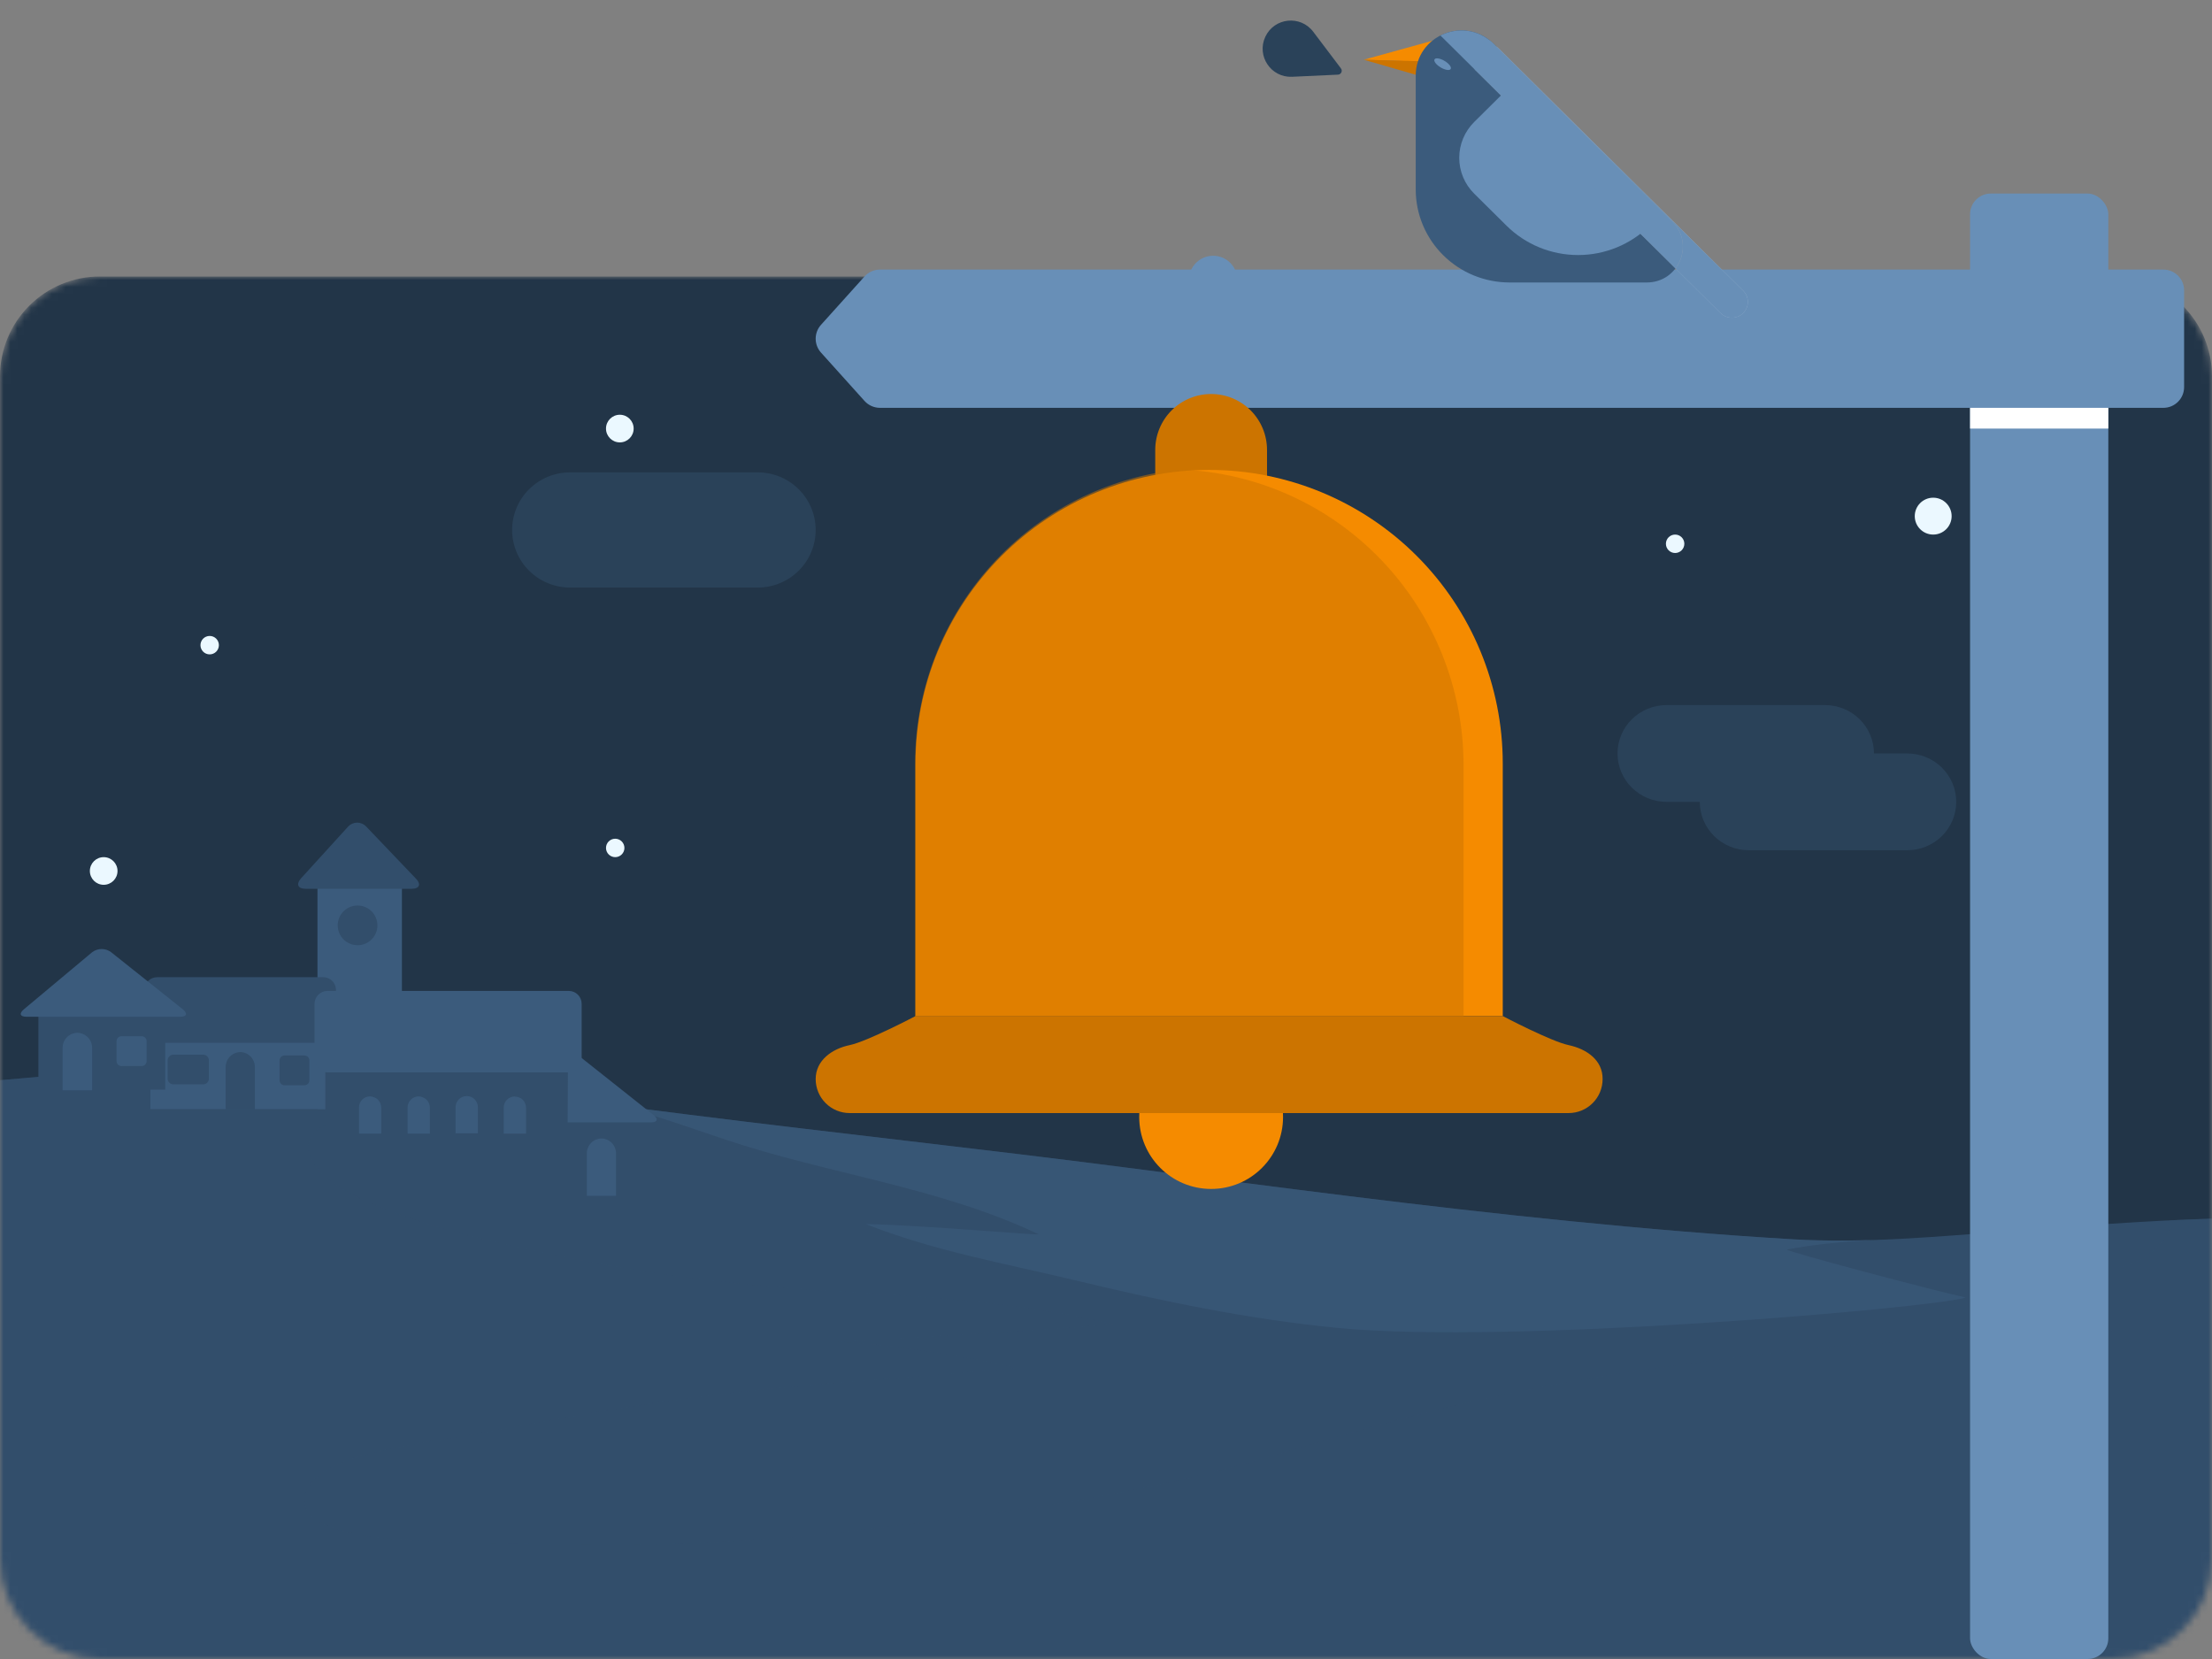 <svg width="320" height="240" viewBox="0 0 320 240" fill="none" xmlns="http://www.w3.org/2000/svg">
<rect x="0" y="0" width="320" height="240" fill="#808080" stroke="none"/>
<mask id="mask0_2810_46917" style="mask-type:alpha" maskUnits="userSpaceOnUse" x="0" y="40" width="320" height="200">
<path d="M14.453 40H305.547C307.444 39.998 309.323 40.37 311.077 41.095C312.83 41.82 314.424 42.884 315.766 44.225C317.108 45.566 318.173 47.158 318.9 48.911C319.626 50.664 320 52.543 320 54.44V225.547C320 229.38 318.477 233.056 315.767 235.767C313.056 238.477 309.38 240 305.547 240H14.453C10.62 240 6.944 238.477 4.233 235.767C1.523 233.056 0 229.38 0 225.547V54.44C0 52.543 0.374 50.664 1.1 48.911C1.827 47.158 2.892 45.566 4.234 44.225C5.576 42.884 7.17 41.82 8.923 41.095C10.677 40.37 12.556 39.998 14.453 40Z" fill="#EBF8FF"/>
</mask>
<g mask="url(#mask0_2810_46917)">
<path d="M14.453 40H305.547C307.444 39.998 309.323 40.37 311.077 41.095C312.83 41.82 314.424 42.884 315.766 44.225C317.108 45.566 318.173 47.158 318.9 48.911C319.626 50.664 320 52.543 320 54.44V225.547C320 229.38 318.477 233.056 315.767 235.767C313.056 238.477 309.38 240 305.547 240H14.453C10.62 240 6.944 238.477 4.233 235.767C1.523 233.056 0 229.38 0 225.547V54.44C0 52.543 0.374 50.664 1.1 48.911C1.827 47.158 2.892 45.566 4.234 44.225C5.576 42.884 7.17 41.82 8.923 41.095C10.677 40.37 12.556 39.998 14.453 40Z" fill="#223548"/>
<path d="M5.773 155.764C37.206 152.922 68.532 157.336 99.672 161.259C120.821 163.922 142.013 166.199 163.153 168.939C184.513 171.707 205.872 174.541 227.308 176.675C237.985 177.736 248.676 178.655 259.389 179.284C269.841 179.895 280.48 178.867 290.902 178.088C300.583 177.361 310.29 176.595 319.991 176.294V240.392H-0V156.269C1.918 156.101 3.84 155.94 5.77 155.764H5.773Z" fill="#324E6B"/>
<g style="mix-blend-mode:screen" opacity="0.6">
<path d="M258.517 180.76C257.807 180.894 280.228 186.828 284.392 187.711C279.153 189.266 218.452 194.514 193.617 192.114C180.686 190.863 168.252 188.27 155.648 185.242C145.473 182.795 135.037 180.955 125.278 177.087C133.535 177.21 150.807 178.818 150.215 178.538C135.865 171.713 119.714 169.842 104.733 164.789C99.895 163.16 95.068 161.476 90.166 160.055C93.335 160.455 96.504 160.858 99.673 161.259C120.821 163.922 142.013 166.199 163.154 168.94C184.513 171.707 205.873 174.541 227.309 176.675C237.986 177.737 248.676 178.656 259.389 179.284C263.227 179.509 267.092 179.509 270.96 179.385C266.79 179.616 262.635 179.981 258.515 180.76H258.517Z" fill="#3B5B7C"/>
</g>
<g style="mix-blend-mode:multiply" opacity="0.4">
<path d="M5.773 155.765C29.918 153.584 53.996 155.682 77.974 158.549C77.184 158.557 76.4 158.543 75.608 158.56C67.086 158.749 57.382 158.626 49.287 161.665C47.489 162.34 44.452 163.632 44.621 166.043C44.895 169.949 50.441 172.668 53.415 173.962C60.816 177.188 69.056 179.144 76.921 180.859C86.622 182.971 96.553 184.628 106.436 185.643C124.593 187.508 143.181 187.187 160.983 191.579C147.732 192.725 120.27 194.111 121.137 194.144C129.999 194.497 138.697 196.152 147.381 197.855C130.753 199.46 114.064 200.228 97.507 202.557C88.275 203.854 79.147 205.486 69.994 207.245C65.652 208.076 61.25 208.537 56.932 209.491C52.963 210.369 47.842 211.346 45.008 214.552C43.536 216.22 43.763 218.47 45.594 219.726C48.454 221.693 52.349 222.137 55.704 222.524C60.024 223.02 64.377 223.204 68.722 223.245C85.517 223.404 102.255 223.898 118.988 221.959C139.292 219.608 159.719 217.348 179.461 211.881C189.73 209.039 199.902 205.78 210.283 203.36C220.535 200.974 230.903 199.114 241.327 197.682C252.111 196.201 263.032 194.777 273.909 194.209C284.405 193.661 306.291 192.761 305.589 192.533C299.309 190.484 292.876 189.066 286.365 188.046C290.743 187.95 295.151 188.534 299.537 188.586C300.258 188.594 288.674 184.943 283.098 184.071C293.059 181.778 308.566 188.367 314.15 177.474C314.339 177.103 314.183 176.722 313.827 176.552C315.883 176.45 317.941 176.357 320 176.291V240.39H0.008V156.269C1.927 156.102 3.849 155.94 5.779 155.765H5.773Z" fill="#324E6B"/>
</g>
</g>
<ellipse cx="279.667" cy="74.667" rx="2.667" ry="2.667" fill="#EBF8FF"/>
<circle cx="155" cy="80.666" r="2" fill="#EBF8FF"/>
<ellipse cx="89" cy="122.667" rx="1.333" ry="1.333" fill="#EBF8FF"/>
<ellipse cx="242.333" cy="78.667" rx="1.333" ry="1.333" fill="#EBF8FF"/>
<ellipse cx="290.333" cy="111.999" rx="1.333" ry="1.333" fill="#EBF8FF"/>
<ellipse cx="30.333" cy="93.333" rx="1.333" ry="1.333" fill="#EBF8FF"/>
<ellipse cx="89.667" cy="62" rx="2" ry="2" fill="#EBF8FF"/>
<circle cx="15" cy="126" r="2" fill="#EBF8FF"/>
<path d="M45.927 128.174H58.145V160.426H45.927V128.174Z" fill="#3B5B7C"/>
<path d="M43.527 127.088C42.808 127.908 43.089 128.576 44.195 128.576H59.575C60.653 128.576 60.962 127.929 60.2 127.138L53.013 119.611C52.839 119.418 52.626 119.264 52.388 119.158C52.162 119.057 51.917 119.003 51.669 119C51.422 119.005 51.178 119.059 50.951 119.158C50.716 119.266 50.506 119.42 50.333 119.611L43.527 127.088Z" fill="#324E6B"/>
<path d="M51.727 136.744C51.158 136.744 50.603 136.575 50.13 136.259C49.657 135.943 49.289 135.494 49.071 134.968C48.853 134.443 48.797 133.865 48.907 133.307C49.018 132.749 49.292 132.237 49.694 131.834C50.096 131.432 50.608 131.158 51.166 131.047C51.724 130.936 52.302 130.993 52.827 131.211C53.352 131.429 53.801 131.797 54.117 132.27C54.433 132.743 54.602 133.299 54.602 133.868C54.602 134.631 54.299 135.362 53.76 135.901C53.221 136.441 52.489 136.744 51.727 136.744Z" fill="#324E6B"/>
<path d="M21.751 148.018H47.48V160.448H21.751V148.018Z" fill="#3B5B7C"/>
<path d="M34.802 152.201C34.234 152.202 33.689 152.426 33.286 152.827C33.084 153.026 32.924 153.263 32.814 153.525C32.705 153.787 32.648 154.067 32.646 154.351V160.498H36.872V154.351C36.872 153.793 36.655 153.257 36.268 152.855C35.885 152.452 35.358 152.217 34.802 152.201Z" fill="#324E6B"/>
<path d="M41.163 152.689H44.037C44.228 152.689 44.411 152.765 44.545 152.9C44.68 153.035 44.756 153.218 44.756 153.408V156.284C44.756 156.475 44.68 156.658 44.545 156.793C44.411 156.927 44.228 157.003 44.037 157.003H41.163C40.972 157.003 40.789 156.927 40.654 156.793C40.52 156.658 40.444 156.475 40.444 156.284V153.408C40.444 153.218 40.52 153.035 40.654 152.9C40.789 152.765 40.972 152.689 41.163 152.689Z" fill="#324E6B"/>
<path d="M25.078 152.574H29.39C29.499 152.573 29.607 152.594 29.708 152.635C29.808 152.676 29.9 152.737 29.977 152.814C30.054 152.891 30.115 152.983 30.156 153.083C30.197 153.184 30.218 153.292 30.217 153.401V156.04C30.218 156.148 30.197 156.256 30.156 156.357C30.115 156.458 30.054 156.549 29.977 156.626C29.9 156.703 29.808 156.764 29.708 156.805C29.607 156.847 29.499 156.867 29.39 156.866H25.078C24.859 156.866 24.649 156.779 24.494 156.624C24.339 156.469 24.252 156.259 24.252 156.04V153.401C24.252 153.182 24.339 152.971 24.494 152.816C24.649 152.661 24.859 152.574 25.078 152.574Z" fill="#324E6B"/>
<path d="M22.729 141.367H46.775C47.26 141.369 47.724 141.563 48.066 141.907C48.408 142.25 48.601 142.716 48.601 143.2V149.024C48.601 149.509 48.408 149.974 48.066 150.318C47.724 150.661 47.26 150.855 46.775 150.857H22.729C22.488 150.857 22.25 150.81 22.029 150.718C21.807 150.625 21.605 150.49 21.435 150.32C21.266 150.15 21.131 149.947 21.04 149.725C20.949 149.503 20.902 149.264 20.903 149.024V143.2C20.902 142.96 20.949 142.722 21.04 142.499C21.131 142.277 21.266 142.075 21.435 141.905C21.605 141.734 21.807 141.599 22.029 141.507C22.25 141.415 22.488 141.367 22.729 141.367Z" fill="#324E6B"/>
<path d="M73.624 160.49H91.972V172.921H73.624V160.49Z" fill="#324E6B"/>
<path d="M71.54 161.296C70.786 161.907 70.972 162.375 71.936 162.375H94.142C95.112 162.375 95.285 161.879 94.53 161.296L84.138 153.05C83.746 152.751 83.266 152.59 82.773 152.59C82.28 152.59 81.8 152.751 81.407 153.05L71.54 161.296Z" fill="#3B5B7C"/>
<path d="M87.049 164.695C86.478 164.695 85.929 164.923 85.525 165.327C85.121 165.732 84.893 166.28 84.893 166.852V172.999H89.119V166.852C89.119 166.28 88.892 165.732 88.488 165.327C88.083 164.923 87.535 164.695 86.963 164.695H87.049Z" fill="#3B5B7C"/>
<path d="M5.553 145.205H23.9V157.636H5.553V145.205Z" fill="#324E6B"/>
<path d="M3.447 146.018C2.728 146.629 2.887 147.089 3.85 147.089H26.085C27.041 147.089 27.156 146.608 26.459 146.018L16.067 137.743C15.673 137.45 15.196 137.291 14.705 137.291C14.214 137.291 13.736 137.45 13.343 137.743L3.447 146.018Z" fill="#3B5B7C"/>
<path d="M11.215 149.412C10.643 149.412 10.095 149.639 9.691 150.044C9.286 150.448 9.059 150.997 9.059 151.569V157.723H13.328V151.569C13.326 151.003 13.101 150.461 12.703 150.059C12.31 149.658 11.776 149.426 11.215 149.412Z" fill="#3B5B7C"/>
<path d="M17.576 149.908H20.493C20.684 149.908 20.867 149.984 21.001 150.119C21.136 150.254 21.212 150.436 21.212 150.627V153.503C21.212 153.694 21.136 153.876 21.001 154.011C20.867 154.146 20.684 154.222 20.493 154.222H17.576C17.385 154.222 17.202 154.146 17.067 154.011C16.933 153.876 16.857 153.694 16.857 153.503V150.627C16.857 150.436 16.933 150.254 17.067 150.119C17.202 149.984 17.385 149.908 17.576 149.908Z" fill="#3B5B7C"/>
<path d="M47.062 164.199L82.061 171.885L82.184 150.41H47.062V164.199Z" fill="#324E6B"/>
<path d="M47.379 143.352H82.277C82.523 143.351 82.766 143.398 82.993 143.492C83.22 143.586 83.427 143.723 83.6 143.897C83.774 144.071 83.912 144.277 84.005 144.504C84.099 144.732 84.146 144.975 84.145 145.221V153.266C84.145 153.762 83.949 154.237 83.598 154.588C83.248 154.938 82.772 155.135 82.277 155.135H47.379C46.883 155.135 46.407 154.938 46.055 154.588C45.703 154.238 45.505 153.762 45.503 153.266V145.221C45.503 144.975 45.552 144.731 45.646 144.504C45.74 144.277 45.879 144.07 46.053 143.897C46.227 143.723 46.434 143.585 46.661 143.492C46.889 143.398 47.133 143.351 47.379 143.352Z" fill="#3B5B7C"/>
<path d="M74.472 158.621C74.263 158.62 74.055 158.661 73.861 158.741C73.668 158.821 73.492 158.939 73.344 159.088C73.195 159.236 73.076 159.412 72.995 159.606C72.913 159.799 72.871 160.007 72.87 160.217V164.006H76.097V160.239C76.096 160.026 76.052 159.816 75.967 159.62C75.891 159.425 75.774 159.248 75.622 159.103C75.471 158.953 75.292 158.835 75.094 158.756C74.897 158.677 74.685 158.638 74.472 158.643V158.621Z" fill="#3B5B7C"/>
<path d="M67.509 158.563C67.299 158.563 67.091 158.605 66.898 158.685C66.703 158.763 66.527 158.881 66.38 159.03C66.229 159.18 66.11 159.358 66.028 159.555C65.948 159.749 65.907 159.956 65.906 160.166V163.948H69.133V160.166C69.133 159.953 69.09 159.743 69.004 159.548C68.924 159.352 68.807 159.173 68.659 159.023C68.507 158.873 68.328 158.755 68.13 158.676C67.933 158.597 67.721 158.559 67.509 158.563Z" fill="#3B5B7C"/>
<path d="M60.566 158.607C60.142 158.609 59.735 158.779 59.435 159.079C59.135 159.379 58.965 159.786 58.964 160.211V163.992H62.19V160.239C62.191 160.027 62.147 159.816 62.061 159.621C61.982 159.425 61.865 159.247 61.716 159.096C61.562 158.95 61.381 158.833 61.184 158.751C60.989 158.664 60.78 158.615 60.566 158.607Z" fill="#3B5B7C"/>
<path d="M53.537 158.607C53.327 158.606 53.118 158.647 52.923 158.728C52.728 158.808 52.551 158.926 52.402 159.075C52.253 159.224 52.135 159.401 52.055 159.596C51.974 159.791 51.934 160 51.935 160.211V163.992H55.154V160.239C55.155 160.027 55.111 159.816 55.025 159.621C54.949 159.425 54.834 159.247 54.687 159.096C54.532 158.95 54.352 158.833 54.155 158.751C53.96 158.665 53.751 158.616 53.537 158.607Z" fill="#3B5B7C"/>
<path d="M109.613 68.334H82.474C81.372 68.334 80.281 68.549 79.264 68.968C78.246 69.387 77.322 70.001 76.543 70.775C75.764 71.549 75.146 72.467 74.724 73.478C74.303 74.489 74.086 75.573 74.086 76.667C74.086 77.762 74.303 78.845 74.724 79.856C75.146 80.867 75.764 81.786 76.543 82.56C77.322 83.334 78.246 83.948 79.264 84.366C80.281 84.785 81.372 85.001 82.474 85.001H109.613C111.837 85.001 113.971 84.123 115.544 82.56C117.117 80.997 118 78.877 118 76.667C118 74.457 117.117 72.338 115.544 70.775C113.971 69.212 111.837 68.334 109.613 68.334Z" fill="#2A4259"/>
<path d="M275.914 109H252.987C252.056 109 251.135 109.181 250.275 109.533C249.415 109.885 248.634 110.4 247.976 111.05C247.318 111.7 246.796 112.472 246.44 113.321C246.084 114.17 245.9 115.081 245.9 116C245.9 116.919 246.084 117.83 246.44 118.679C246.796 119.528 247.318 120.3 247.976 120.95C248.634 121.6 249.415 122.115 250.275 122.467C251.135 122.819 252.056 123 252.987 123H275.914C277.794 123 279.596 122.262 280.925 120.95C282.254 119.637 283 117.857 283 116C283 114.143 282.254 112.363 280.925 111.05C279.596 109.737 277.794 109 275.914 109Z" fill="#2A4259"/>
<path d="M264.014 102H241.086C240.156 102 239.234 102.181 238.374 102.533C237.515 102.885 236.733 103.4 236.075 104.05C235.417 104.7 234.895 105.472 234.539 106.321C234.183 107.17 234 108.081 234 109C234 109.919 234.183 110.83 234.539 111.679C234.895 112.528 235.417 113.3 236.075 113.95C236.733 114.6 237.515 115.115 238.374 115.467C239.234 115.819 240.156 116 241.086 116H264.014C265.893 116 267.696 115.262 269.025 113.95C270.353 112.637 271.1 110.857 271.1 109C271.1 107.143 270.353 105.363 269.025 104.05C267.696 102.737 265.893 102 264.014 102Z" fill="#2A4259"/>
<rect x="285" y="28" width="20" height="212" rx="3" fill="#688FB7"/>
<path fill-rule="evenodd" clip-rule="evenodd" d="M127.3 39C126.45 39 125.639 39.361 125.07 39.993L118.77 46.993C117.743 48.134 117.743 49.866 118.77 51.007L125.07 58.007C125.639 58.639 126.45 59 127.3 59H312.964C314.621 59 315.964 57.657 315.964 56V42C315.964 40.343 314.621 39 312.964 39H127.3Z" fill="#688FB7"/>
<rect x="285" y="59" width="20" height="3" fill="white"/>
<circle cx="295" cy="48" r="4" fill="#688FB7"/>
<path d="M172 40.5C172 38.567 173.567 37 175.5 37C177.433 37 179 38.567 179 40.5V59H172V40.5Z" fill="#688FB7"/>
<path d="M175.208 57C173.064 57 171.008 57.852 169.491 59.368C167.975 60.885 167.123 62.941 167.123 65.086V76.299H183.294V65.095C183.295 64.032 183.087 62.98 182.681 61.998C182.275 61.016 181.68 60.123 180.929 59.371C180.178 58.62 179.286 58.023 178.305 57.616C177.323 57.209 176.271 57 175.208 57Z" fill="#CC7400"/>
<path d="M217.397 110.457V146.987H132.446V110.457C132.446 99.191 136.921 88.386 144.887 80.42C152.853 72.454 163.656 67.978 174.922 67.978C186.187 67.978 196.99 72.454 204.956 80.42C212.922 88.386 217.397 99.191 217.397 110.457Z" fill="#F58B00"/>
<path d="M175.209 171.999C180.954 171.999 185.612 167.341 185.612 161.595C185.612 155.849 180.954 151.191 175.209 151.191C169.463 151.191 164.806 155.849 164.806 161.595C164.806 167.341 169.463 171.999 175.209 171.999Z" fill="#F58B00"/>
<path d="M226.928 151.193C224.377 150.663 217.396 146.988 217.396 146.988H132.446C132.446 146.988 125.465 150.663 122.914 151.193C120.363 151.723 118 153.394 118 156.107C118 157.411 118.518 158.661 119.439 159.582C120.361 160.504 121.611 161.022 122.914 161.022H226.928C228.232 161.022 229.481 160.504 230.403 159.582C231.325 158.661 231.842 157.411 231.842 156.107C231.869 153.394 229.578 151.759 226.928 151.193Z" fill="#CC7400"/>
<path opacity="0.5" d="M170.753 67.926C160.248 68.974 150.505 73.907 143.413 81.768C136.322 89.629 132.388 99.858 132.375 110.47V147.276H211.725V110.678C211.723 99.609 207.454 88.97 199.814 80.998C192.174 73.026 181.758 68.34 170.753 67.926Z" fill="#CC7400"/>
<path d="M210.778 4.912L197.298 8.637L212.074 9.151L210.778 4.912Z" fill="#F58B00"/>
<path d="M205.722 11.079L197.297 8.639L206.889 8.896L205.722 11.079Z" fill="#CC7400"/>
<path d="M218.379 40.865H238.229C242.867 40.865 245.194 35.312 241.929 32.056L227.796 17.996L216.073 6.336C211.922 2.207 204.806 5.114 204.806 10.949V27.404C204.805 30.973 206.235 34.395 208.78 36.919C211.326 39.444 214.778 40.863 218.379 40.865Z" fill="#3B5B7C"/>
<path opacity="0.5" d="M213.576 10.278C212.673 9.383 212.673 7.931 213.576 7.037C214.479 6.142 215.943 6.142 216.847 7.037L252.176 42.051C253.08 42.946 253.08 44.398 252.177 45.292C251.274 46.187 249.809 46.187 248.906 45.292L213.576 10.278Z" fill="#CEDBE8"/>
<path d="M218.387 12.572L213.268 17.645C211.88 19.021 211.1 20.886 211.1 22.831C211.1 24.776 211.88 26.641 213.268 28.017L217.937 32.644C220.683 35.366 224.406 36.895 228.29 36.896C232.173 36.897 235.898 35.369 238.645 32.649L218.387 12.572Z" fill="#688FB7"/>
<path d="M241.92 32.055L227.787 17.996L216.064 6.336C213.838 4.122 215.93 9.056 213.553 10.256C213.129 9.824 212.894 9.245 212.898 8.642C212.901 8.04 213.145 7.464 213.574 7.038C214.008 6.608 214.596 6.367 215.209 6.367C215.822 6.367 216.41 6.608 216.844 7.038L252.176 42.053C252.609 42.483 252.853 43.066 252.853 43.674C252.853 44.281 252.609 44.864 252.176 45.294C251.961 45.507 251.706 45.676 251.425 45.791C251.145 45.906 250.844 45.966 250.54 45.966C250.236 45.966 249.935 45.906 249.655 45.791C249.374 45.676 249.119 45.507 248.904 45.294L242.385 38.834C243.826 36.913 243.929 34.053 241.92 32.055Z" fill="#688FB7"/>
<path d="M216.064 6.336L227.787 17.996L241.92 32.056C243.929 34.053 243.826 36.913 242.38 38.827L208.403 5.156C208.397 5.148 208.39 5.14 208.382 5.133C210.755 3.933 213.838 4.122 216.064 6.336Z" fill="#688FB7"/>
<path d="M209.867 9.98C209.711 10.241 209.062 10.14 208.415 9.755C207.769 9.37 207.372 8.846 207.527 8.585C207.683 8.325 208.332 8.426 208.978 8.811C209.624 9.196 210.022 9.72 209.867 9.98Z" fill="#688FB7"/>
<path d="M193.987 9.892C194.262 10.255 194.017 10.778 193.562 10.799L186.921 11.107C183.862 11.249 181.749 8.089 183.049 5.317C184.349 2.544 188.13 2.148 189.977 4.59L193.987 9.892Z" fill="#2A4259"/>
</svg>
